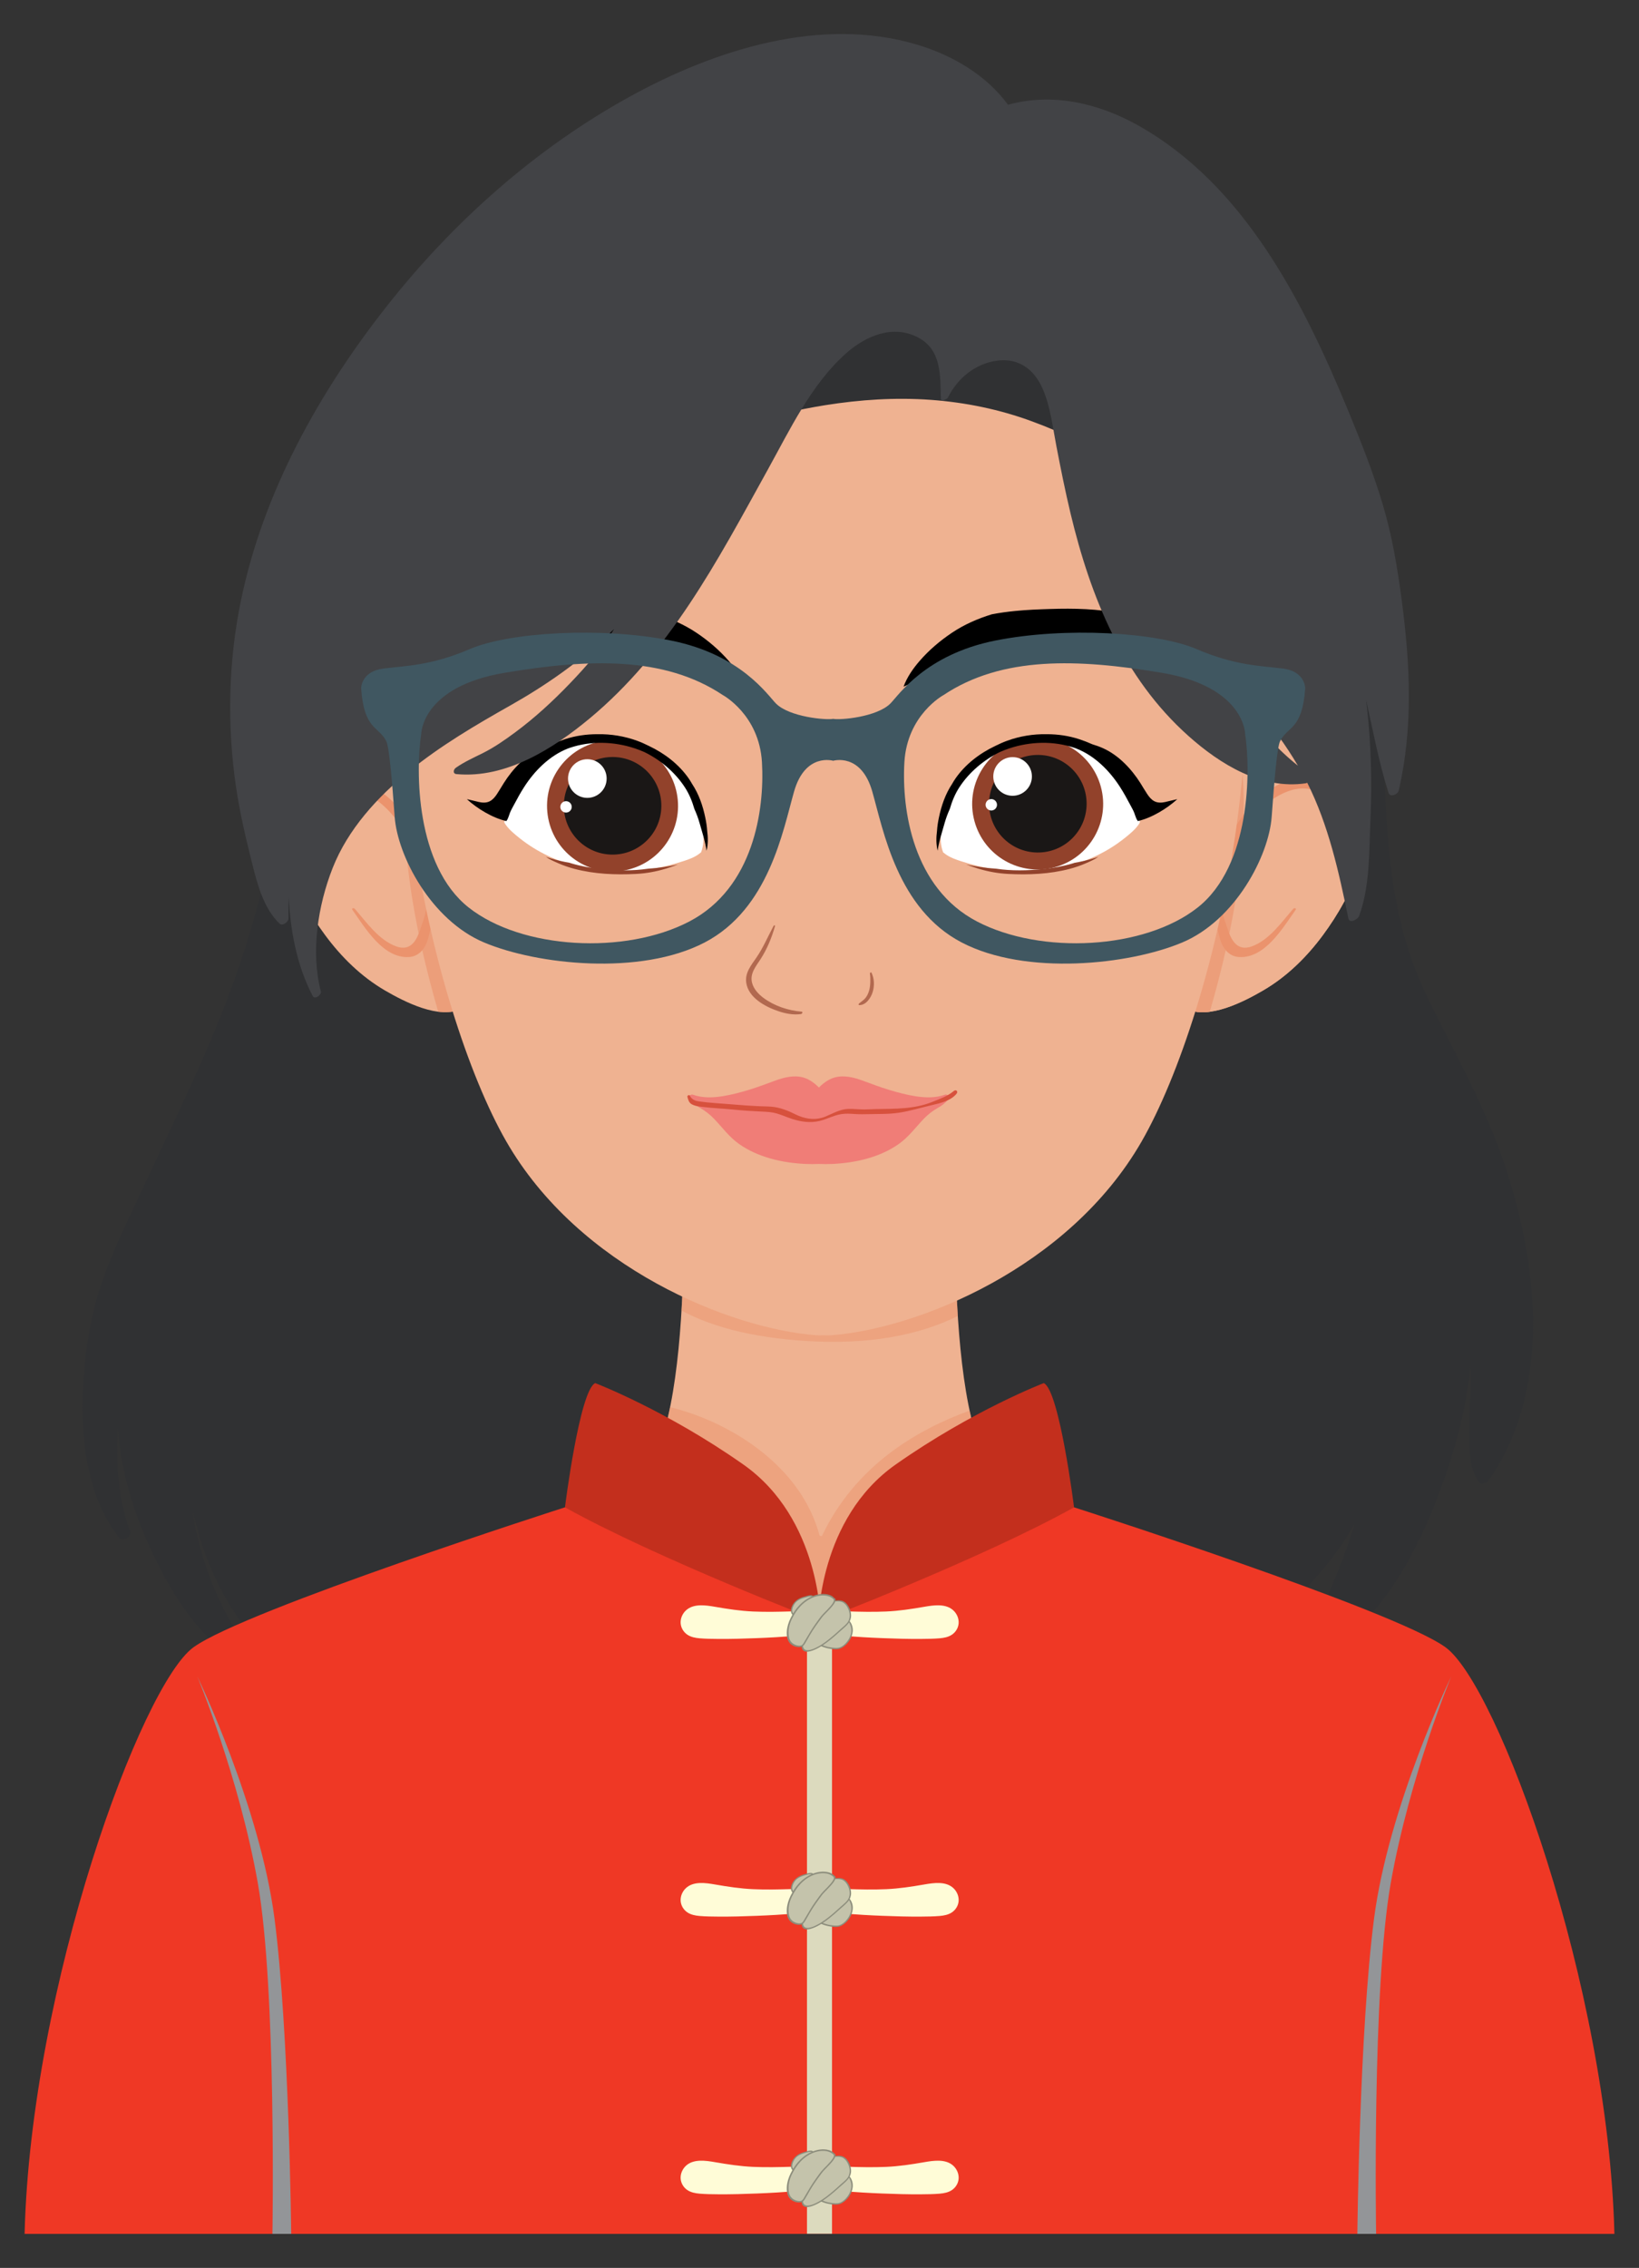 <?xml version="1.0" encoding="utf-8"?>
<!-- Generator: Adobe Illustrator 27.5.0, SVG Export Plug-In . SVG Version: 6.00 Build 0)  -->
<svg version="1.1" id="Layer_1" xmlns="http://www.w3.org/2000/svg" xmlns:xlink="http://www.w3.org/1999/xlink" x="0px" y="0px"
	 viewBox="0 0 363.795 503.037" style="enable-background:new 0 0 363.795 503.037;" xml:space="preserve">
<rect x="0" y="0" width="363.795" height="503.037" fill="#333333" stroke="none"/>
<g>
	<path style="fill:#303133;" d="M333.577,257.163c-4.454-12.864-11.216-24.459-17.074-36.677
		c-6.394-13.333-8.224-27.367-8.918-41.993c-0.379-7.983-0.816-15.946-1.544-23.906c-0.15-1.642-0.332-3.278-0.527-4.912
		c0.622-0.32,1.143-0.877,1.163-1.522c0.362-11.797-5.371-22.616-10.663-32.792c-5.344-10.275-10.191-20.634-17.238-29.908
		c-14.275-18.784-35.164-30.859-58.451-34.486c-24.51-3.818-49.015,1.745-72.003,10.15c-12.015,4.393-23.683,9.723-34.939,15.796
		C103.248,82.38,93.459,88.705,85.216,96.81c-4.667,4.589-8.869,9.791-11.852,15.64c-2.937,5.758-4.765,11.943-6.244,18.214
		c-1.652,7.009-2.875,14.083-3.342,21.277c-0.357,5.503-2.323,11.857-0.063,17.147c0.092,0.216,0.265,0.311,0.458,0.323
		c-3.049,16.15-6.573,32.334-12.107,47.826c-5.668,15.866-13.207,30.949-20.306,46.201c-3.198,6.87-6.677,13.779-9.133,20.958
		c-1.937,5.662-3.117,11.61-3.748,17.554c-1.359,12.802-0.762,28.566,7.563,39.142c0.759,0.965,2.862-0.237,2.441-1.375
		c-2.689-7.28-3.179-15.155-2.709-22.984c0.065,0.955,0.142,1.91,0.248,2.865c1.111,10.07,4.66,19.742,9.316,28.695
		c4.604,8.854,10.73,17.029,19.613,21.888c0.963,0.527,3.305-0.91,2.275-1.953c-5.655-5.725-9.417-13.37-11.954-20.924
		c-1.28-3.812-2.383-7.941-2.873-12.106c2.401,10.742,6.948,20.92,14.466,29.202c11.438,12.601,27.589,18.596,43.975,21.643
		c20.806,3.869,42.098,3.027,63.118,1.915c11.524-0.61,23.072-1.555,34.464-3.381c6.583-0.215,13.158-0.739,19.652-1.572
		c25.881-3.321,53.61-11.797,71.954-31.313c3.878-4.126,7.472-8.683,10.201-13.683c-2.866,10.081-7.723,19.822-12.152,29.301
		c-0.51,1.092,0.88,1.477,1.64,1.151c13.859-5.941,22.105-19.717,27.643-33.084c4.365-10.536,7.558-21.405,8.658-32.561
		c0.028,0.851,0.043,1.702,0.038,2.552c-0.022,4.269-0.415,8.527-0.356,12.798c0.048,3.407,0.03,7.66,2.172,10.52
		c0.622,0.831,1.847,0.143,2.292-0.502C344.72,307.657,341.276,279.401,333.577,257.163z M66.376,152.826
		c0.871-6.262,1.636-12.438,3.068-18.611c0.844-3.64,1.778-7.225,2.908-10.714c-1.136,5.871-2.275,11.74-3.255,17.645
		c-1.402,8.449-2.812,16.9-4.373,25.321C64.216,161.95,65.762,157.239,66.376,152.826z"/>
	<path style="fill:#303133;" d="M289.793,328.808c3.584-12.319,5.897-25.379,5.09-38.246c-0.022-0.345,0.507-0.491,0.661-0.179
		c2.714,5.507,4.037,11.84,3.785,18.029c2.547-10.154,4.507-20.464,5.551-30.884c2.123-21.191,0.371-43.141-9.157-62.476
		c-4.732-9.603-10.967-18.241-17.655-26.558c1.253,2.091,2.35,4.272,3.221,6.555c0.163,0.428-0.523,0.611-0.684,0.189
		c-0.991-2.6-2.296-5.063-3.785-7.411c-3.322-5.24-7.487-9.938-11.957-14.222c-4.041-3.873-8.406-7.542-13.099-10.604
		c-9.01-5.88-19.457-9.282-29.988-11.174c-21.578-3.876-44.565-2.156-65.381,4.646c-22.472,7.342-43.319,20.005-59.143,37.659
		c-15.189,16.946-26.628,37.498-33.36,59.218c-6.694,21.595-8.74,45.133-2.483,67.082c0.11,0.387-0.455,0.626-0.648,0.273
		c-4.402-8.018-6.224-17.098-7.615-26.063c-2.757,11.661-0.911,24.131,2,35.576c1.343,5.279,2.99,10.479,4.837,15.603
		c0.903,2.504,1.782,5.015,2.977,7.396c2.543,5.065,5.421,9.975,8.338,14.83c2.266,3.771,4.586,7.524,7.045,11.181
		c7.25,3.216,15.045,5.355,22.896,6.815c20.806,3.869,42.098,3.027,63.118,1.915c11.524-0.61,23.072-1.555,34.464-3.381
		c6.583-0.215,13.158-0.739,19.652-1.572c18.594-2.386,38.142-7.433,54.478-17.323C280.573,354.483,286.019,341.779,289.793,328.808
		z"/>
	<g>
		<path style="fill:#EFB291;" d="M271.007,357.7c0,0-35.644-17.556-48.944-29.26c-13.3-11.704-9.576-76.076-9.576-76.076h-26.068
			h-9.044h-26.068c0,0,3.724,64.372-9.576,76.076c-13.3,11.704-48.944,29.26-48.944,29.26s29.067,48.15,56.446,73.565
			c0,0,7.091,10.993,32.663,10.491c25.573,0.502,32.663-10.491,32.663-10.491C241.94,405.85,271.007,357.7,271.007,357.7z"/>
		<path style="opacity:0.49;fill:#EB936D;" d="M151.271,290.687c1.815,0.977,3.704,1.821,5.631,2.536
			c4.987,1.852,10.24,2.951,15.511,3.605c5.454,0.676,10.986,0.959,16.478,0.708c5.756-0.262,11.501-1.148,16.993-2.918
			c2.302-0.742,4.546-1.653,6.715-2.714c-1.26-19.669-0.112-39.541-0.112-39.541h-61.18
			C151.308,252.364,152.409,271.424,151.271,290.687z"/>
		<path style="opacity:0.49;fill:#EB936D;" d="M222.063,328.44c-3.14-2.763-5.33-8.462-6.846-15.556
			c-6.236,2.26-12.208,5.288-17.519,9.274c-6.444,4.837-11.72,11.098-15.184,18.386c-0.135,0.283-0.574,0.192-0.648-0.085
			c-0.939-3.503-2.516-6.796-4.571-9.781c-3.728-5.415-8.921-9.737-14.604-12.979c-4.36-2.486-9.075-4.38-13.954-5.583
			c-1.52,7.449-3.753,13.462-7.006,16.324c-13.3,11.704-48.944,29.26-48.944,29.26s29.067,48.15,56.446,73.565
			c0,0,7.091,10.993,32.664,10.491c25.573,0.502,32.663-10.491,32.663-10.491c27.379-25.414,56.446-73.565,56.446-73.565
			S235.363,340.144,222.063,328.44z"/>
		<g>
			<path style="fill:#EF3825;" d="M320.827,365.361c-11.578-8.336-82.432-31.028-82.432-31.028l-6.02-2.779l-50.478,27.786
				l-50.478-27.786l-6.02,2.779c0,0-70.854,22.692-82.432,31.028C31.39,373.696,6.846,440.383,5.457,495.491h80.116h192.649h80.116
				C356.949,440.383,332.405,373.696,320.827,365.361z"/>
			<rect x="179.119" y="359.34" style="fill:#DCDABE;" width="5.557" height="136.114"/>
			<path style="fill:#C32F1D;" d="M132.114,306.779c0,0,15.745,6.02,32.88,18.061c17.135,12.041,17.135,34.732,17.135,34.732
				c0.231,0.232-36.816-14.125-56.73-25.239C125.399,334.333,128.641,308.399,132.114,306.779z"/>
			<path style="fill:#C32F1D;" d="M231.681,306.779c0,0-15.745,6.02-32.88,18.061c-17.135,12.041-17.135,34.732-17.135,34.732
				c-0.232,0.232,36.816-14.125,56.73-25.239C238.396,334.333,235.154,308.399,231.681,306.779z"/>
		</g>
		<path style="fill:#939598;" d="M43.797,371.844c0,0,13.893,28.712,17.135,53.719c3.242,25.007,3.705,69.928,3.705,69.928h-4.168
			c0,0,0.926-54.183-3.242-77.801C53.058,394.073,43.797,371.844,43.797,371.844z"/>
		<path style="fill:#939598;" d="M322.119,371.844c0,0-13.893,28.712-17.135,53.719c-3.242,25.007-3.705,69.928-3.705,69.928h4.168
			c0,0-0.926-54.183,3.242-77.801C312.857,394.073,322.119,371.844,322.119,371.844z"/>
		<g>
			<g>
				<path style="fill:#FFFCD7;" d="M184.243,357.199c-0.008-0.006-0.017-0.008-0.025-0.014c0.042-0.008,0.08-0.077,0.022-0.078
					c-0.056-0.001-0.113,0-0.169-0.002c-0.236-0.104-0.516-0.123-0.765-0.124c-0.366-0.001-0.729,0.064-1.094,0.068
					c-0.042,0-0.078,0.031-0.104,0.066c-2.115,0.057-4.228,0.236-6.343,0.3c-2.859,0.087-5.738,0.152-8.596,0.026
					c-2.841-0.125-5.634-0.553-8.432-1.038c-2.077-0.36-4.818-0.788-6.512,0.819c-0.758,0.718-1.213,1.763-1.148,2.813
					c0.064,1.02,0.627,1.956,1.466,2.533c0.808,0.556,1.802,0.736,2.761,0.818c1.361,0.116,2.737,0.125,4.102,0.138
					c2.875,0.027,5.75-0.065,8.623-0.176c2.868-0.11,5.726-0.276,8.585-0.531c1.168-0.104,2.363-0.155,3.516-0.377
					c1.074-0.207,1.974-0.643,2.755-1.413c0.765-0.755,1.491-1.743,1.633-2.838C184.563,357.834,184.557,357.431,184.243,357.199z"
					/>
				<path style="fill:#FFFCD7;" d="M179.34,358.188c0.142,1.095,0.868,2.083,1.633,2.838c0.78,0.77,1.681,1.206,2.755,1.413
					c1.153,0.222,2.348,0.273,3.516,0.377c2.859,0.255,5.717,0.421,8.585,0.531c2.873,0.11,5.748,0.203,8.623,0.176
					c1.365-0.013,2.741-0.022,4.102-0.138c0.959-0.082,1.953-0.262,2.761-0.818c0.839-0.577,1.402-1.513,1.466-2.533
					c0.065-1.049-0.39-2.094-1.148-2.813c-1.694-1.606-4.435-1.179-6.512-0.819c-2.798,0.485-5.591,0.914-8.432,1.038
					c-2.859,0.126-5.738,0.06-8.596-0.026c-2.115-0.064-4.228-0.243-6.343-0.3c-0.027-0.035-0.063-0.065-0.105-0.066
					c-0.366-0.003-0.728-0.069-1.094-0.068c-0.249,0.001-0.529,0.02-0.765,0.124c-0.056,0.001-0.113,0-0.169,0.002
					c-0.059,0.001-0.02,0.07,0.022,0.078c-0.008,0.005-0.017,0.008-0.025,0.014C179.299,357.431,179.294,357.834,179.34,358.188z"/>
				<g>
					<path style="fill:#8C8D7C;" d="M188.605,359.594c0.128-0.248,0.223-0.512,0.269-0.8c0.107-0.67-0.027-1.373-0.291-1.991
						c-0.276-0.644-0.707-1.3-1.354-1.615c-0.56-0.273-1.184-0.255-1.786-0.169c0.029-0.158,0.018-0.317-0.077-0.462
						c-0.036-0.054-0.097-0.061-0.158-0.043c-0.587-0.818-1.84-0.999-2.775-0.956c-0.682,0.032-1.347,0.192-1.98,0.439
						c-0.31-0.289-0.894-0.134-1.254-0.042c-0.57,0.147-1.142,0.302-1.676,0.555c-0.963,0.457-1.728,1.318-1.934,2.384
						c-0.051,0.264-0.059,0.546,0.023,0.805c0.049,0.155,0.142,0.336,0.271,0.459c-0.53,0.909-0.955,1.885-1.145,2.92
						c-0.209,1.145-0.19,2.676,0.715,3.532c0.385,0.364,0.889,0.602,1.41,0.689c0.343,0.057,0.741,0.07,1.079-0.054
						c-0.023,0.382,0.172,0.774,0.527,0.959c0.567,0.294,1.265,0.114,1.831-0.085c0.698-0.246,1.357-0.583,1.986-0.972
						c0.755,0.324,1.524,0.521,2.339,0.615c0.777,0.09,1.517,0.123,2.224-0.265c1.269-0.697,2.262-2.133,2.421-3.576
						C189.361,361.097,189.132,360.239,188.605,359.594z"/>
					<g>
						<path style="fill:#C4C3AB;" d="M175.978,357.78c-0.062-0.108-0.101-0.228-0.122-0.351c-0.047-0.278,0.005-0.567,0.092-0.832
							c0.176-0.533,0.504-1.062,0.943-1.417c0.529-0.428,1.202-0.657,1.849-0.841c0.443-0.126,0.961-0.314,1.43-0.228
							c-0.411,0.181-0.807,0.399-1.181,0.646c-1.035,0.682-1.924,1.585-2.614,2.613c-0.111,0.165-0.218,0.334-0.323,0.504
							C176.026,357.844,175.998,357.815,175.978,357.78z"/>
						<path style="fill:#C4C3AB;" d="M178.185,364.729c-0.04,0.01-0.08,0.032-0.104,0.07c-0.012,0.02-0.019,0.041-0.03,0.061
							c-0.038,0.028-0.079,0.053-0.125,0.073c-0.456,0.188-1.08,0.045-1.51-0.15c-0.457-0.207-0.865-0.561-1.085-1.017
							c-0.266-0.551-0.322-1.249-0.306-1.852c0.035-1.273,0.515-2.487,1.142-3.579c0.585-1.018,1.293-1.952,2.192-2.714
							c0.99-0.839,2.179-1.47,3.471-1.667c0.609-0.093,1.249-0.098,1.85,0.049c0.52,0.127,0.952,0.382,1.347,0.722
							c0.002,0.019,0.007,0.038,0.019,0.056c0.118,0.179-0.006,0.444-0.092,0.609c-0.164,0.317-0.39,0.602-0.619,0.874
							c-0.48,0.569-1.012,1.089-1.534,1.619c-0.67,0.68-1.209,1.497-1.764,2.27c-0.813,1.133-1.519,2.32-2.214,3.528
							c-0.159,0.276-0.316,0.553-0.484,0.823C178.293,364.582,178.243,364.659,178.185,364.729z"/>
						<path style="fill:#C4C3AB;" d="M181.513,365.27c-0.615,0.326-1.295,0.655-1.992,0.747c-0.333,0.044-0.72,0.017-0.984-0.215
							c-0.186-0.163-0.319-0.454-0.298-0.716c0.002-0.001,0.004-0.002,0.005-0.004c0.171-0.131,0.294-0.309,0.406-0.49
							c0.201-0.324,0.389-0.656,0.578-0.987c0.377-0.658,0.75-1.318,1.16-1.956c0.426-0.664,0.883-1.308,1.351-1.943
							c0.341-0.462,0.694-0.99,1.055-1.386c0.585-0.642,1.232-1.222,1.793-1.888c0.271-0.322,0.541-0.661,0.725-1.042
							c0.029-0.059,0.056-0.121,0.079-0.185c0.496-0.026,1.013-0.046,1.483,0.13c0.552,0.206,0.939,0.677,1.221,1.176
							c0.624,1.105,0.758,2.511-0.104,3.525c-0.427,0.503-0.964,0.912-1.453,1.352c-0.553,0.498-1.096,1.007-1.667,1.486
							C183.82,363.758,182.73,364.626,181.513,365.27z"/>
						<path style="fill:#C4C3AB;" d="M188.898,362.311c-0.187,0.862-0.673,1.662-1.294,2.28c-0.319,0.317-0.689,0.6-1.105,0.776
							c-0.415,0.175-0.866,0.171-1.307,0.134c-0.471-0.04-0.95-0.089-1.411-0.196c-0.399-0.093-0.781-0.231-1.166-0.366
							c0.579-0.38,1.135-0.797,1.671-1.228c0.647-0.519,1.272-1.061,1.886-1.619c0.59-0.537,1.223-1.043,1.78-1.615
							c0.196-0.201,0.37-0.416,0.517-0.646C188.868,360.614,189.092,361.419,188.898,362.311z"/>
					</g>
				</g>
			</g>
			<g>
				<path style="fill:#FFFCD7;" d="M184.243,418.791c-0.008-0.006-0.017-0.008-0.025-0.014c0.042-0.008,0.08-0.077,0.022-0.078
					c-0.056-0.001-0.113-0.001-0.169-0.002c-0.236-0.104-0.516-0.123-0.765-0.124c-0.366-0.001-0.729,0.064-1.094,0.068
					c-0.042,0-0.078,0.031-0.104,0.065c-2.115,0.057-4.228,0.236-6.343,0.3c-2.859,0.087-5.738,0.152-8.596,0.026
					c-2.841-0.125-5.634-0.553-8.432-1.038c-2.077-0.36-4.818-0.787-6.512,0.819c-0.758,0.719-1.213,1.764-1.148,2.813
					c0.064,1.02,0.627,1.956,1.466,2.533c0.808,0.556,1.802,0.736,2.761,0.818c1.361,0.116,2.737,0.125,4.102,0.138
					c2.875,0.027,5.75-0.065,8.623-0.175c2.868-0.11,5.726-0.276,8.585-0.531c1.168-0.104,2.363-0.155,3.516-0.377
					c1.074-0.207,1.974-0.643,2.755-1.413c0.765-0.755,1.491-1.743,1.633-2.838C184.563,419.426,184.557,419.023,184.243,418.791z"
					/>
				<path style="fill:#FFFCD7;" d="M179.34,419.78c0.142,1.095,0.868,2.083,1.633,2.838c0.78,0.77,1.681,1.206,2.755,1.413
					c1.153,0.222,2.348,0.273,3.516,0.377c2.859,0.255,5.717,0.421,8.585,0.531c2.873,0.11,5.748,0.202,8.623,0.175
					c1.365-0.013,2.741-0.022,4.102-0.138c0.959-0.082,1.953-0.262,2.761-0.818c0.839-0.577,1.402-1.513,1.466-2.533
					c0.065-1.049-0.39-2.094-1.148-2.813c-1.694-1.606-4.435-1.179-6.512-0.819c-2.798,0.485-5.591,0.914-8.432,1.038
					c-2.859,0.126-5.738,0.06-8.596-0.026c-2.115-0.064-4.228-0.243-6.343-0.3c-0.027-0.035-0.063-0.065-0.105-0.065
					c-0.366-0.003-0.728-0.069-1.094-0.068c-0.249,0.001-0.529,0.02-0.765,0.124c-0.056,0.001-0.113,0-0.169,0.002
					c-0.059,0.001-0.02,0.07,0.022,0.078c-0.008,0.005-0.017,0.008-0.025,0.014C179.299,419.023,179.294,419.426,179.34,419.78z"/>
				<g>
					<path style="fill:#8C8D7C;" d="M188.605,421.186c0.128-0.248,0.223-0.512,0.269-0.8c0.107-0.669-0.027-1.373-0.291-1.991
						c-0.276-0.644-0.707-1.3-1.354-1.615c-0.56-0.273-1.184-0.255-1.786-0.169c0.029-0.158,0.018-0.317-0.077-0.462
						c-0.036-0.054-0.097-0.061-0.158-0.044c-0.587-0.818-1.84-0.999-2.775-0.956c-0.682,0.031-1.347,0.192-1.98,0.439
						c-0.31-0.289-0.894-0.134-1.254-0.042c-0.57,0.147-1.142,0.302-1.676,0.555c-0.963,0.457-1.728,1.318-1.934,2.384
						c-0.051,0.264-0.059,0.546,0.023,0.805c0.049,0.155,0.142,0.336,0.271,0.459c-0.53,0.909-0.955,1.885-1.145,2.921
						c-0.209,1.145-0.19,2.676,0.715,3.532c0.385,0.364,0.889,0.602,1.41,0.689c0.343,0.057,0.741,0.07,1.079-0.054
						c-0.023,0.382,0.172,0.774,0.527,0.959c0.567,0.294,1.265,0.115,1.831-0.085c0.698-0.246,1.357-0.583,1.986-0.972
						c0.755,0.324,1.524,0.521,2.339,0.615c0.777,0.09,1.517,0.123,2.224-0.265c1.269-0.697,2.262-2.133,2.421-3.576
						C189.361,422.689,189.132,421.831,188.605,421.186z"/>
					<g>
						<path style="fill:#C4C3AB;" d="M175.978,419.372c-0.062-0.108-0.101-0.228-0.122-0.351c-0.047-0.278,0.005-0.567,0.092-0.832
							c0.176-0.533,0.504-1.062,0.943-1.417c0.529-0.428,1.202-0.657,1.849-0.841c0.443-0.126,0.961-0.314,1.43-0.228
							c-0.411,0.181-0.807,0.399-1.181,0.646c-1.035,0.682-1.924,1.585-2.614,2.613c-0.111,0.165-0.218,0.334-0.323,0.504
							C176.026,419.436,175.998,419.407,175.978,419.372z"/>
						<path style="fill:#C4C3AB;" d="M178.185,426.321c-0.04,0.01-0.08,0.032-0.104,0.07c-0.012,0.02-0.019,0.041-0.03,0.061
							c-0.038,0.028-0.079,0.053-0.125,0.073c-0.456,0.188-1.08,0.045-1.51-0.15c-0.457-0.207-0.865-0.561-1.085-1.017
							c-0.266-0.551-0.322-1.249-0.306-1.852c0.035-1.273,0.515-2.487,1.142-3.579c0.585-1.018,1.293-1.952,2.192-2.714
							c0.99-0.839,2.179-1.47,3.471-1.667c0.609-0.093,1.249-0.098,1.85,0.049c0.52,0.127,0.952,0.383,1.347,0.722
							c0.002,0.019,0.007,0.038,0.019,0.056c0.118,0.179-0.006,0.444-0.092,0.609c-0.164,0.317-0.39,0.603-0.619,0.874
							c-0.48,0.569-1.012,1.089-1.534,1.619c-0.67,0.68-1.209,1.496-1.764,2.27c-0.813,1.133-1.519,2.32-2.214,3.528
							c-0.159,0.276-0.316,0.553-0.484,0.823C178.293,426.174,178.243,426.251,178.185,426.321z"/>
						<path style="fill:#C4C3AB;" d="M181.513,426.862c-0.615,0.326-1.295,0.655-1.992,0.747c-0.333,0.044-0.72,0.017-0.984-0.215
							c-0.186-0.163-0.319-0.454-0.298-0.716c0.002-0.001,0.004-0.002,0.005-0.004c0.171-0.131,0.294-0.309,0.406-0.49
							c0.201-0.324,0.389-0.656,0.578-0.987c0.377-0.658,0.75-1.318,1.16-1.956c0.426-0.664,0.883-1.308,1.351-1.943
							c0.341-0.462,0.694-0.99,1.055-1.386c0.585-0.642,1.232-1.222,1.793-1.888c0.271-0.322,0.541-0.661,0.725-1.042
							c0.029-0.059,0.056-0.121,0.079-0.185c0.496-0.026,1.013-0.046,1.483,0.13c0.552,0.206,0.939,0.677,1.221,1.176
							c0.624,1.105,0.758,2.511-0.104,3.525c-0.427,0.503-0.964,0.912-1.453,1.352c-0.553,0.498-1.096,1.007-1.667,1.485
							C183.82,425.35,182.73,426.219,181.513,426.862z"/>
						<path style="fill:#C4C3AB;" d="M188.898,423.903c-0.187,0.862-0.673,1.662-1.294,2.28c-0.319,0.317-0.689,0.6-1.105,0.776
							c-0.415,0.175-0.866,0.171-1.307,0.134c-0.471-0.04-0.95-0.089-1.411-0.196c-0.399-0.093-0.781-0.231-1.166-0.366
							c0.579-0.38,1.135-0.797,1.671-1.228c0.647-0.519,1.272-1.061,1.886-1.619c0.59-0.537,1.223-1.043,1.78-1.615
							c0.196-0.201,0.37-0.416,0.517-0.646C188.868,422.206,189.092,423.011,188.898,423.903z"/>
					</g>
				</g>
			</g>
			<g>
				<path style="fill:#FFFCD7;" d="M184.243,480.383c-0.008-0.006-0.017-0.008-0.025-0.014c0.042-0.008,0.08-0.077,0.022-0.078
					c-0.056-0.001-0.113-0.001-0.169-0.002c-0.236-0.104-0.516-0.123-0.765-0.124c-0.366-0.001-0.729,0.064-1.094,0.068
					c-0.042,0-0.078,0.031-0.104,0.066c-2.115,0.057-4.228,0.236-6.343,0.3c-2.859,0.087-5.738,0.152-8.596,0.026
					c-2.841-0.125-5.634-0.553-8.432-1.038c-2.077-0.36-4.818-0.788-6.512,0.818c-0.758,0.719-1.213,1.764-1.148,2.813
					c0.064,1.02,0.627,1.956,1.466,2.533c0.808,0.556,1.802,0.736,2.761,0.817c1.361,0.116,2.737,0.126,4.102,0.138
					c2.875,0.027,5.75-0.065,8.623-0.176c2.868-0.11,5.726-0.276,8.585-0.531c1.168-0.104,2.363-0.155,3.516-0.377
					c1.074-0.207,1.974-0.643,2.755-1.413c0.765-0.755,1.491-1.743,1.633-2.838C184.563,481.019,184.557,480.616,184.243,480.383z"
					/>
				<path style="fill:#FFFCD7;" d="M179.34,481.373c0.142,1.095,0.868,2.083,1.633,2.838c0.78,0.77,1.681,1.206,2.755,1.413
					c1.153,0.222,2.348,0.273,3.516,0.377c2.859,0.255,5.717,0.421,8.585,0.531c2.873,0.11,5.748,0.203,8.623,0.176
					c1.365-0.013,2.741-0.022,4.102-0.138c0.959-0.082,1.953-0.261,2.761-0.817c0.839-0.577,1.402-1.513,1.466-2.533
					c0.065-1.049-0.39-2.094-1.148-2.813c-1.694-1.606-4.435-1.179-6.512-0.818c-2.798,0.485-5.591,0.914-8.432,1.038
					c-2.859,0.125-5.738,0.06-8.596-0.026c-2.115-0.064-4.228-0.243-6.343-0.3c-0.027-0.035-0.063-0.065-0.105-0.066
					c-0.366-0.003-0.728-0.069-1.094-0.068c-0.249,0.001-0.529,0.02-0.765,0.124c-0.056,0.001-0.113,0-0.169,0.002
					c-0.059,0.001-0.02,0.07,0.022,0.078c-0.008,0.005-0.017,0.008-0.025,0.014C179.299,480.616,179.294,481.019,179.34,481.373z"/>
				<g>
					<path style="fill:#8C8D7C;" d="M188.605,482.778c0.128-0.248,0.223-0.512,0.269-0.8c0.107-0.669-0.027-1.373-0.291-1.991
						c-0.276-0.644-0.707-1.3-1.354-1.615c-0.56-0.273-1.184-0.255-1.786-0.169c0.029-0.158,0.018-0.317-0.077-0.462
						c-0.036-0.054-0.097-0.061-0.158-0.044c-0.587-0.818-1.84-0.999-2.775-0.956c-0.682,0.032-1.347,0.192-1.98,0.44
						c-0.31-0.29-0.894-0.134-1.254-0.042c-0.57,0.147-1.142,0.302-1.676,0.555c-0.963,0.457-1.728,1.318-1.934,2.384
						c-0.051,0.264-0.059,0.546,0.023,0.805c0.049,0.155,0.142,0.336,0.271,0.459c-0.53,0.909-0.955,1.885-1.145,2.92
						c-0.209,1.145-0.19,2.676,0.715,3.532c0.385,0.364,0.889,0.602,1.41,0.689c0.343,0.057,0.741,0.07,1.079-0.054
						c-0.023,0.382,0.172,0.774,0.527,0.959c0.567,0.294,1.265,0.115,1.831-0.085c0.698-0.246,1.357-0.583,1.986-0.972
						c0.755,0.324,1.524,0.521,2.339,0.615c0.777,0.09,1.517,0.123,2.224-0.265c1.269-0.697,2.262-2.133,2.421-3.576
						C189.361,484.281,189.132,483.423,188.605,482.778z"/>
					<g>
						<path style="fill:#C4C3AB;" d="M175.978,480.964c-0.062-0.108-0.101-0.228-0.122-0.351c-0.047-0.278,0.005-0.567,0.092-0.832
							c0.176-0.533,0.504-1.062,0.943-1.417c0.529-0.428,1.202-0.657,1.849-0.841c0.443-0.126,0.961-0.314,1.43-0.228
							c-0.411,0.181-0.807,0.399-1.181,0.646c-1.035,0.682-1.924,1.585-2.614,2.613c-0.111,0.165-0.218,0.334-0.323,0.504
							C176.026,481.028,175.998,480.999,175.978,480.964z"/>
						<path style="fill:#C4C3AB;" d="M178.185,487.913c-0.04,0.01-0.08,0.032-0.104,0.07c-0.012,0.02-0.019,0.041-0.03,0.061
							c-0.038,0.028-0.079,0.053-0.125,0.073c-0.456,0.188-1.08,0.045-1.51-0.15c-0.457-0.207-0.865-0.561-1.085-1.017
							c-0.266-0.551-0.322-1.249-0.306-1.852c0.035-1.273,0.515-2.487,1.142-3.579c0.585-1.018,1.293-1.952,2.192-2.714
							c0.99-0.839,2.179-1.47,3.471-1.667c0.609-0.093,1.249-0.098,1.85,0.049c0.52,0.127,0.952,0.382,1.347,0.722
							c0.002,0.019,0.007,0.038,0.019,0.056c0.118,0.179-0.006,0.444-0.092,0.609c-0.164,0.316-0.39,0.602-0.619,0.874
							c-0.48,0.569-1.012,1.089-1.534,1.619c-0.67,0.68-1.209,1.496-1.764,2.27c-0.813,1.133-1.519,2.32-2.214,3.528
							c-0.159,0.276-0.316,0.553-0.484,0.823C178.293,487.766,178.243,487.843,178.185,487.913z"/>
						<path style="fill:#C4C3AB;" d="M181.513,488.455c-0.615,0.326-1.295,0.655-1.992,0.747c-0.333,0.044-0.72,0.017-0.984-0.215
							c-0.186-0.163-0.319-0.454-0.298-0.716c0.002-0.001,0.004-0.002,0.005-0.004c0.171-0.131,0.294-0.309,0.406-0.49
							c0.201-0.324,0.389-0.656,0.578-0.987c0.377-0.658,0.75-1.318,1.16-1.956c0.426-0.664,0.883-1.308,1.351-1.943
							c0.341-0.462,0.694-0.99,1.055-1.386c0.585-0.642,1.232-1.222,1.793-1.888c0.271-0.322,0.541-0.661,0.725-1.042
							c0.029-0.059,0.056-0.121,0.079-0.185c0.496-0.026,1.013-0.046,1.483,0.13c0.552,0.206,0.939,0.677,1.221,1.176
							c0.624,1.105,0.758,2.511-0.104,3.525c-0.427,0.503-0.964,0.912-1.453,1.352c-0.553,0.498-1.096,1.007-1.667,1.486
							C183.82,486.942,182.73,487.811,181.513,488.455z"/>
						<path style="fill:#C4C3AB;" d="M188.898,485.495c-0.187,0.862-0.673,1.662-1.294,2.28c-0.319,0.317-0.689,0.6-1.105,0.776
							c-0.415,0.175-0.866,0.171-1.307,0.134c-0.471-0.04-0.95-0.089-1.411-0.196c-0.399-0.093-0.781-0.231-1.166-0.367
							c0.579-0.38,1.135-0.797,1.671-1.228c0.647-0.519,1.272-1.061,1.886-1.619c0.59-0.537,1.223-1.043,1.78-1.615
							c0.196-0.201,0.37-0.416,0.517-0.646C188.868,483.799,189.092,484.603,188.898,485.495z"/>
					</g>
				</g>
			</g>
		</g>
	</g>
	<g>
		<path style="fill:#EFB291;" d="M302.025,175.594c-3.195-10.595-14.762-15.928-25.644-11.945
			c-6.224,2.278-10.773,8.022-13.342,13.676c-1.497,3.296-2.359,6.878-2.818,10.439c-2.279,6.38-3.357,13.382-2.941,20.046
			c0.295,4.719,0.918,13.362,6.006,15.928c4.961,2.502,12.821-1.581,17.028-4.024c5.341-3.102,9.746-7.463,13.327-12.311
			C300.383,198.276,305.402,186.795,302.025,175.594z"/>
		<path style="opacity:0.64;fill:#EB936D;" d="M268.528,224.411c0.691-2.376,1.35-4.761,1.968-7.157
			c2.466-9.555,4.372-19.299,5.171-29.144c0.642-7.918,0.591-15.98-0.783-23.822c-5.458,2.592-9.487,7.849-11.845,13.038
			c-1.497,3.296-2.359,6.878-2.818,10.439c-2.279,6.38-3.357,13.382-2.941,20.046c0.295,4.719,0.918,13.362,6.006,15.928
			C264.821,224.512,266.633,224.654,268.528,224.411z"/>
		<path style="fill:#EB936D;" d="M296.85,175.923c-1.193-2.007-3.372-3.191-5.639-3.485c-5.218-0.677-10.584,2.995-13.888,6.702
			c-7.356,8.254-8.73,20.211-9.158,30.798c-0.025,0.62,0.883,0.19,0.949-0.242c0.262-1.707,0.526-3.441,0.816-5.183
			c0.205,1.247,0.508,2.472,0.809,3.57c0.591,2.155,1.93,4.069,4.313,4.198c5.754,0.311,9.744-6.549,12.529-10.474
			c0.262-0.369-0.32-0.475-0.539-0.224c-2.598,2.983-5.287,6.895-9.155,8.321c-3.113,1.148-4.492-1.108-5.336-3.675
			c-0.695-2.116-1.798-4.567-1.324-6.815c0.066-0.312-0.056-0.473-0.242-0.53c1.105-5.163,2.661-10.23,5.297-14.72
			c2.29-3.9,5.76-7.453,10.179-8.844c3.009-0.947,6.289-0.441,8.141,2.32c1.729,2.578,1.193,5.977,1.609,8.925
			c0.049,0.35,0.611,0.014,0.624-0.231C297.021,182.869,298.802,179.206,296.85,175.923z"/>
	</g>
	<g>
		<path style="fill:#EFB291;" d="M302.025,175.594c-3.195-10.595-14.762-15.928-25.644-11.945
			c-6.224,2.278-10.773,8.022-13.342,13.676c-1.497,3.296-2.359,6.878-2.818,10.439c-2.279,6.38-3.357,13.382-2.941,20.046
			c0.295,4.719,0.918,13.362,6.006,15.928c4.961,2.502,12.821-1.581,17.028-4.024c5.341-3.102,9.746-7.463,13.327-12.311
			C300.383,198.276,305.402,186.795,302.025,175.594z"/>
		<path style="opacity:0.64;fill:#EB936D;" d="M268.528,224.411c0.691-2.376,1.35-4.761,1.968-7.157
			c2.466-9.555,4.372-19.299,5.171-29.144c0.642-7.918,0.591-15.98-0.783-23.822c-5.458,2.592-9.487,7.849-11.845,13.038
			c-1.497,3.296-2.359,6.878-2.818,10.439c-2.279,6.38-3.357,13.382-2.941,20.046c0.295,4.719,0.918,13.362,6.006,15.928
			C264.821,224.512,266.633,224.654,268.528,224.411z"/>
		<path style="fill:#EB936D;" d="M296.85,175.923c-1.193-2.007-3.372-3.191-5.639-3.485c-5.218-0.677-10.584,2.995-13.888,6.702
			c-7.356,8.254-8.73,20.211-9.158,30.798c-0.025,0.62,0.883,0.19,0.949-0.242c0.262-1.707,0.526-3.441,0.816-5.183
			c0.205,1.247,0.508,2.472,0.809,3.57c0.591,2.155,1.93,4.069,4.313,4.198c5.754,0.311,9.744-6.549,12.529-10.474
			c0.262-0.369-0.32-0.475-0.539-0.224c-2.598,2.983-5.287,6.895-9.155,8.321c-3.113,1.148-4.492-1.108-5.336-3.675
			c-0.695-2.116-1.798-4.567-1.324-6.815c0.066-0.312-0.056-0.473-0.242-0.53c1.105-5.163,2.661-10.23,5.297-14.72
			c2.29-3.9,5.76-7.453,10.179-8.844c3.009-0.947,6.289-0.441,8.141,2.32c1.729,2.578,1.193,5.977,1.609,8.925
			c0.049,0.35,0.611,0.014,0.624-0.231C297.021,182.869,298.802,179.206,296.85,175.923z"/>
	</g>
	<g>
		<path style="fill:#EFB291;" d="M72.156,207.403c3.581,4.848,7.986,9.208,13.327,12.311c4.207,2.444,12.067,6.526,17.028,4.024
			c5.088-2.566,5.711-11.209,6.006-15.928c0.416-6.664-0.663-13.666-2.941-20.046c-0.458-3.561-1.32-7.143-2.818-10.439
			c-2.569-5.655-7.118-11.398-13.342-13.676c-10.882-3.983-22.449,1.35-25.644,11.945C60.395,186.795,65.414,198.276,72.156,207.403
			z"/>
		<path style="opacity:0.64;fill:#EB936D;" d="M97.269,224.411c-0.691-2.376-1.35-4.761-1.968-7.157
			c-2.466-9.555-4.372-19.299-5.171-29.144c-0.642-7.918-0.591-15.98,0.783-23.822c5.458,2.592,9.487,7.849,11.845,13.038
			c1.497,3.296,2.36,6.878,2.818,10.439c2.279,6.38,3.357,13.382,2.941,20.046c-0.295,4.719-0.918,13.362-6.006,15.928
			C100.976,224.512,99.164,224.654,97.269,224.411z"/>
		<path style="fill:#EB936D;" d="M68.947,175.923c1.193-2.007,3.372-3.191,5.639-3.485c5.218-0.677,10.584,2.995,13.888,6.702
			c7.355,8.254,8.73,20.211,9.158,30.798c0.025,0.62-0.883,0.19-0.949-0.242c-0.262-1.707-0.526-3.441-0.816-5.183
			c-0.205,1.247-0.508,2.472-0.809,3.57c-0.591,2.155-1.93,4.069-4.313,4.198c-5.754,0.311-9.744-6.549-12.529-10.474
			c-0.262-0.369,0.32-0.475,0.539-0.224c2.598,2.983,5.287,6.895,9.154,8.321c3.113,1.148,4.493-1.108,5.336-3.675
			c0.695-2.116,1.798-4.567,1.324-6.815c-0.066-0.312,0.056-0.473,0.242-0.53c-1.105-5.163-2.661-10.23-5.297-14.72
			c-2.29-3.9-5.76-7.453-10.179-8.844c-3.009-0.947-6.288-0.441-8.141,2.32c-1.729,2.578-1.193,5.977-1.609,8.925
			c-0.049,0.35-0.611,0.014-0.624-0.231C68.776,182.869,66.996,179.206,68.947,175.923z"/>
	</g>
	<path style="fill:#EFB291;" d="M266.508,92.02c-19.901-48.446-71.311-45.061-83.482-43.529
		c-12.169-1.553-63.573-5.025-83.556,43.388c-22.738,55.09-3.354,132.907,12.831,161.169c16.185,28.263,49.98,41.721,68.965,43.126
		c0,0,0.576,0.026,1.551,0.005c0.975,0.023,1.55-0.002,1.55-0.002c18.988-1.373,52.806-14.775,69.038-43.01
		C269.638,224.932,289.154,147.148,266.508,92.02z"/>
	<g>
		<path style="fill:#F07D77;" d="M209.77,242.804c-2.106,0.764-4.397,0.69-6.583,0.348c-1.997-0.313-3.954-0.842-5.886-1.424
			c-1.992-0.6-3.907-1.342-5.859-2.053c-1.982-0.721-4.186-1.273-6.276-0.657c-1.267,0.373-2.449,1.238-3.395,2.209
			c-0.946-0.971-2.127-1.836-3.395-2.209c-2.09-0.616-4.294-0.064-6.276,0.657c-1.952,0.711-3.867,1.453-5.859,2.053
			c-1.932,0.582-3.889,1.111-5.886,1.424c-2.186,0.342-4.476,0.415-6.583-0.348c-0.444-0.161-1.098,0.419-0.836,0.861
			c0.263,0.443,0.747,0.855,1.138,1.196c0.413,0.359,0.891,0.633,1.363,0.907c1.143,0.662,2.153,1.444,3.065,2.396
			c1.817,1.897,3.331,4.01,5.503,5.55c4.225,2.996,9.623,4.209,14.746,4.456c1.007,0.048,2.015,0.052,3.018,0
			c1.003,0.052,2.011,0.048,3.018,0c5.123-0.246,10.521-1.459,14.746-4.456c2.173-1.541,3.687-3.653,5.503-5.55
			c0.912-0.952,1.922-1.734,3.065-2.396c0.473-0.274,0.951-0.547,1.363-0.907c0.391-0.341,0.875-0.753,1.138-1.196
			C210.867,243.223,210.214,242.643,209.77,242.804z"/>
		<path style="fill:#D7513D;" d="M211.714,241.985c-1.42,1.186-3.088,1.74-4.781,2.427c-2.003,0.813-4.057,1.187-6.206,1.374
			c-2.103,0.184-4.223,0.173-6.332,0.213c-1.043,0.02-2.091,0.104-3.134,0.075c-0.958-0.026-1.914-0.132-2.873-0.115
			c-1.915,0.035-3.51,1.024-5.235,1.726c-1.936,0.787-3.961,0.592-5.862-0.183c-0.908-0.37-1.761-0.863-2.68-1.206
			c-0.866-0.324-1.749-0.596-2.665-0.74c-1.012-0.158-2.04-0.136-3.061-0.178c-1.068-0.044-2.136-0.1-3.202-0.173
			c-2.357-0.162-4.709-0.382-7.067-0.544c-1.173-0.081-2.337-0.208-3.502-0.37c-0.838-0.117-1.621-0.45-1.983-1.258
			c-0.132-0.294-0.625-0.037-0.554,0.243c0.159,0.628,0.321,1.269,0.907,1.621c0.729,0.438,1.634,0.52,2.459,0.625
			c2.223,0.284,4.47,0.345,6.699,0.576c2.203,0.229,4.413,0.364,6.625,0.465c1.067,0.049,2.087,0.108,3.119,0.406
			c0.954,0.276,1.871,0.669,2.805,1.004c1.942,0.696,3.829,1.086,5.899,0.816c1.963-0.256,3.684-1.355,5.63-1.67
			c1.003-0.162,2.037-0.087,3.045-0.021c1.05,0.068,2.081,0.051,3.132,0.026c2.218-0.052,4.452,0.019,6.652-0.319
			c2.445-0.375,4.833-1.104,7.238-1.666c1.891-0.441,4.259-0.971,5.538-2.555C212.717,242.098,212.21,241.571,211.714,241.985z"/>
	</g>
	<g>
		<g>
			<path style="opacity:0.65;fill:#92422B;" d="M177.897,224.385c-2.939-0.23-6.048-1.27-8.42-3.035
				c-1.14-0.848-2.201-1.972-2.557-3.386c-0.515-2.045,0.884-3.647,1.918-5.252c1.434-2.226,2.475-4.764,3.189-7.308
				c0.059-0.211-0.239-0.183-0.313-0.046c-1.261,2.336-2.277,4.78-3.78,6.983c-1.19,1.744-2.634,3.413-2.288,5.678
				c0.501,3.285,4.169,5.251,6.991,6.225c1.632,0.563,3.423,0.928,5.148,0.68C178.053,224.887,178.28,224.415,177.897,224.385z"/>
			<path style="opacity:0.65;fill:#92422B;" d="M193.431,215.738c-0.084-0.176-0.366,0.052-0.345,0.195
				c0.091,0.618,0.104,1.262,0.086,1.887c-0.019,0.644-0.084,1.292-0.266,1.912c-0.164,0.561-0.411,1.12-0.772,1.583
				c-0.395,0.506-0.943,0.847-1.439,1.24c-0.131,0.104-0.217,0.383,0.036,0.386c1.545,0.018,2.651-1.717,3.01-3.036
				C194.123,218.503,194.059,217.055,193.431,215.738z"/>
		</g>
		<g>
			<path style="fill:#FFFFFF;" d="M250.692,176.85c-0.624-1.152-1.331-2.257-2.014-3.374c-0.625-1.023-1.273-2.032-1.974-3.004
				c-0.294-0.408-0.603-0.809-0.921-1.203c-0.822-0.772-1.683-1.499-2.587-2.137c-3.185-2.25-7.006-3.495-10.901-3.518
				c-2.464,0.215-4.93,0.798-7.287,1.499c-1.132,0.337-2.242,0.743-3.314,1.23c-3.773,2.013-7.048,5.01-9.426,8.553
				c-0.568,0.983-1.078,2.001-1.526,3.038c-0.867,2.007-1.554,4.146-1.821,6.322c-0.196,1.602-0.184,3.32,0.434,4.831
				c0.046,0.024,0.091,0.05,0.137,0.074c0.102,0.089,0.208,0.177,0.323,0.262c1.033,0.767,2.326,1.221,3.539,1.61
				c2.354,0.755,4.75,1.364,7.195,1.744c9.465,1.471,19.579-0.126,27.514-5.71c1.086-0.764,2.137-1.597,3.126-2.482
				c0.693-0.62,1.388-1.353,1.837-2.196C252.439,180.47,251.648,178.615,250.692,176.85z"/>
			<path style="fill:#92422B;" d="M239.501,191.19c-0.323,0.063-0.649,0.122-0.974,0.182c-0.146,0.047-0.291,0.096-0.438,0.139
				c-2.149,0.637-4.367,1.036-6.596,1.256c-3.416,0.337-6.951,0.43-10.37-0.084c-2.244-0.148-4.472-0.444-6.663-0.932
				c0.891,0.332,1.787,0.646,2.698,0.922c2.174,0.66,4.367,1.056,6.636,1.171c4.549,0.23,9.193,0.043,13.618-1.118
				c1.239-0.325,2.462-0.745,3.635-1.258c0.892-0.391,1.898-0.827,2.736-1.408C242.378,190.516,240.953,190.906,239.501,191.19z"/>
			<g>
				<g>
					
						<ellipse transform="matrix(0.965 -0.262 0.262 0.965 -38.686 66.647)" style="fill:#92422B;" cx="230.363" cy="178.27" rx="14.537" ry="14.537"/>
					<path style="fill:#1A1716;" d="M241.187,178.405c-0.075,5.978-4.981,10.763-10.959,10.688
						c-5.978-0.075-10.763-4.981-10.688-10.959c0.075-5.978,4.981-10.763,10.959-10.688
						C236.476,167.521,241.261,172.427,241.187,178.405z"/>
					<path style="fill:#FFFFFF;" d="M229.044,172.277c-0.03,2.367-1.973,4.262-4.34,4.233c-2.367-0.03-4.262-1.973-4.233-4.34
						c0.03-2.367,1.973-4.262,4.34-4.233C227.179,167.966,229.074,169.909,229.044,172.277z"/>
					<path style="fill:#FFFFFF;" d="M221.294,178.524c-0.009,0.699-0.582,1.259-1.281,1.25c-0.699-0.009-1.259-0.583-1.25-1.281
						c0.009-0.699,0.582-1.259,1.281-1.25C220.743,177.251,221.303,177.825,221.294,178.524z"/>
				</g>
			</g>
			<path d="M252.203,181.513c0.095,0.21,0.208,0.422,0.351,0.606c1.665-0.382,3.261-1.099,4.732-1.942
				c1.434-0.822,2.786-1.793,4.015-2.899c-0.029,0.003-0.052-0.002-0.084,0.005c-0.865,0.178-1.711,0.417-2.572,0.607
				c-0.808,0.178-1.659,0.221-2.416-0.17c-0.677-0.35-1.156-0.947-1.573-1.568c-0.541-0.807-1.022-1.654-1.541-2.475
				c-1.991-3.15-4.837-6.164-8.273-7.714c-0.78-0.352-1.575-0.634-2.38-0.875c-0.96-0.429-1.94-0.811-2.932-1.135
				c-2.332-0.761-4.766-1.109-7.204-1.104c-2.986-0.055-5.985,0.435-8.773,1.452c-0.897,0.327-1.78,0.715-2.642,1.154
				c-3.49,1.65-6.665,4.08-8.85,7.242c-0.26,0.376-0.495,0.766-0.72,1.16c-1.509,2.274-2.386,4.832-2.942,7.503
				c-0.203,0.975-0.358,1.959-0.42,2.949c-0.196,1.471-0.205,2.954,0.142,4.383c0.054-0.444,0.145-0.884,0.228-1.283
				c0.219-1.067,0.522-2.116,0.833-3.16c0.33-1.11,0.613-2.232,1.018-3.318c0.19-0.51,0.401-1.012,0.624-1.508
				c0.483-1.673,1.136-3.283,2.094-4.764c2.165-3.345,5.424-6.109,9.038-7.864c0.678-0.298,1.366-0.566,2.061-0.796
				c4.661-1.546,9.777-1.705,14.441-0.132c0.157,0.053,0.312,0.111,0.468,0.167c4.068,1.609,7.351,4.904,9.683,8.533
				c0.81,1.261,1.533,2.573,2.231,3.899c0.314,0.596,0.679,1.203,0.92,1.826C251.914,180.697,252.024,181.115,252.203,181.513z"/>
		</g>
		<g>
			<path style="fill:#FFFFFF;" d="M114.254,176.85c0.624-1.152,1.331-2.257,2.014-3.374c0.624-1.023,1.273-2.032,1.974-3.004
				c0.294-0.408,0.603-0.809,0.921-1.203c0.822-0.772,1.683-1.499,2.587-2.137c3.185-2.25,7.006-3.495,10.901-3.518
				c2.464,0.215,4.93,0.798,7.287,1.499c1.132,0.337,2.242,0.743,3.314,1.23c3.773,2.013,7.048,5.01,9.426,8.553
				c0.568,0.983,1.078,2.001,1.526,3.038c0.867,2.007,1.554,4.146,1.821,6.322c0.196,1.602,0.184,3.32-0.434,4.831
				c-0.046,0.024-0.091,0.05-0.137,0.074c-0.102,0.089-0.208,0.177-0.323,0.262c-1.033,0.767-2.326,1.221-3.54,1.61
				c-2.354,0.755-4.75,1.364-7.195,1.744c-9.465,1.471-19.579-0.126-27.514-5.71c-1.086-0.764-2.137-1.597-3.126-2.482
				c-0.693-0.62-1.388-1.353-1.837-2.196C112.507,180.47,113.298,178.615,114.254,176.85z"/>
			<path style="fill:#92422B;" d="M125.445,191.19c0.323,0.063,0.649,0.122,0.973,0.182c0.146,0.047,0.291,0.096,0.438,0.139
				c2.149,0.637,4.367,1.036,6.596,1.256c3.416,0.337,6.951,0.43,10.37-0.084c2.244-0.148,4.472-0.444,6.664-0.932
				c-0.891,0.332-1.787,0.646-2.698,0.922c-2.174,0.66-4.367,1.056-6.636,1.171c-4.549,0.23-9.193,0.043-13.618-1.118
				c-1.239-0.325-2.462-0.745-3.635-1.258c-0.892-0.391-1.898-0.827-2.736-1.408C122.568,190.516,123.992,190.906,125.445,191.19z"
				/>
			<g>
				<g>
					
						<ellipse transform="matrix(0.996 -0.09 0.09 0.996 -15.553 12.98)" style="fill:#92422B;" cx="135.972" cy="178.733" rx="14.537" ry="14.537"/>
					<path style="fill:#1A1716;" d="M146.795,178.868c-0.075,5.978-4.981,10.763-10.959,10.688
						c-5.978-0.075-10.763-4.981-10.688-10.959c0.075-5.978,4.981-10.763,10.959-10.688
						C142.085,167.984,146.87,172.89,146.795,178.868z"/>
					<path style="fill:#FFFFFF;" d="M134.652,172.74c-0.03,2.367-1.973,4.262-4.34,4.233c-2.367-0.03-4.262-1.973-4.233-4.34
						c0.03-2.367,1.973-4.262,4.34-4.233C132.787,168.429,134.682,170.372,134.652,172.74z"/>
					<path style="fill:#FFFFFF;" d="M126.902,178.987c-0.009,0.699-0.582,1.259-1.282,1.25c-0.699-0.009-1.259-0.583-1.25-1.281
						c0.009-0.699,0.583-1.259,1.282-1.25C126.351,177.714,126.911,178.288,126.902,178.987z"/>
				</g>
			</g>
			<path d="M112.743,181.513c-0.095,0.21-0.208,0.422-0.351,0.606c-1.665-0.382-3.261-1.099-4.732-1.942
				c-1.434-0.822-2.786-1.793-4.015-2.899c0.029,0.003,0.052-0.002,0.084,0.005c0.865,0.178,1.711,0.417,2.572,0.607
				c0.808,0.178,1.659,0.221,2.416-0.17c0.677-0.35,1.156-0.947,1.573-1.568c0.542-0.807,1.022-1.654,1.541-2.475
				c1.991-3.15,4.837-6.164,8.273-7.714c0.78-0.352,1.575-0.634,2.38-0.875c0.96-0.429,1.94-0.811,2.932-1.135
				c2.332-0.761,4.766-1.109,7.204-1.104c2.986-0.055,5.985,0.435,8.774,1.452c0.897,0.327,1.78,0.715,2.642,1.154
				c3.49,1.65,6.665,4.08,8.85,7.242c0.26,0.376,0.495,0.766,0.72,1.16c1.509,2.274,2.386,4.832,2.942,7.503
				c0.203,0.975,0.358,1.959,0.42,2.949c0.196,1.471,0.205,2.954-0.142,4.383c-0.054-0.444-0.145-0.884-0.228-1.283
				c-0.219-1.067-0.522-2.116-0.833-3.16c-0.33-1.11-0.613-2.232-1.018-3.318c-0.19-0.51-0.401-1.012-0.624-1.508
				c-0.483-1.673-1.136-3.283-2.094-4.764c-2.165-3.345-5.424-6.109-9.038-7.864c-0.678-0.298-1.366-0.566-2.061-0.796
				c-4.661-1.546-9.777-1.705-14.441-0.132c-0.157,0.053-0.312,0.111-0.468,0.167c-4.068,1.609-7.351,4.904-9.683,8.533
				c-0.81,1.261-1.532,2.573-2.231,3.899c-0.314,0.596-0.679,1.203-0.92,1.826C113.032,180.697,112.922,181.115,112.743,181.513z"/>
		</g>
		<path d="M206.599,149.99c2.581-0.8,5.183-1.556,7.792-2.259c9.718-2.62,19.787-4.067,29.865-3.564
			c2.514,0.125,5.021,0.368,7.514,0.717c2.273,0.318,4.523,0.763,6.78,1.176c1.884,0.345,3.768,0.737,5.591,1.333
			c0.408,0.133,0.816,0.277,1.22,0.434c-1.193-4.306-5.255-7.584-9.159-9.362c-4.75-2.163-9.958-3.064-15.141-3.344
			c-2.654-0.143-5.315-0.127-7.971-0.043c-2.568,0.081-5.141,0.181-7.698,0.435c-1.721,0.171-3.486,0.403-5.238,0.742
			c-3.109,0.954-6.098,2.248-8.851,4.09c-2.642,1.767-5.103,3.859-7.187,6.262c-1.448,1.669-2.795,3.596-3.566,5.708
			C202.49,151.363,204.533,150.63,206.599,149.99z"/>
		<path d="M159.281,149.99c-2.581-0.8-5.183-1.556-7.792-2.259c-9.718-2.62-19.787-4.067-29.865-3.564
			c-2.514,0.125-5.021,0.368-7.513,0.717c-2.274,0.318-4.523,0.763-6.78,1.176c-1.884,0.345-3.768,0.737-5.591,1.333
			c-0.408,0.133-0.816,0.277-1.22,0.434c1.193-4.306,5.254-7.584,9.159-9.362c4.75-2.163,9.958-3.064,15.141-3.344
			c2.655-0.143,5.315-0.127,7.971-0.043c2.568,0.081,5.141,0.181,7.698,0.435c1.721,0.171,3.486,0.403,5.238,0.742
			c3.109,0.954,6.098,2.248,8.851,4.09c2.642,1.767,5.103,3.859,7.187,6.262c1.448,1.669,2.795,3.596,3.566,5.708
			C163.389,151.363,161.347,150.63,159.281,149.99z"/>
	</g>
	<path style="fill:#303133;" d="M247.99,90.929c-1.359-4.539-3.341-8.924-5.878-12.927c-4.6-7.259-11.16-12.9-19.326-15.732
		c-15.032-5.213-34.312-1.458-46.149,9.141c-6.189,5.542-11.002,12.984-13.641,20.912c-1.05,0.336-2.093,0.681-3.129,1.035
		c-0.537,0.184-0.62,1.027,0.081,0.931c0.853-0.116,1.704-0.249,2.553-0.388c-0.108,0.369-0.219,0.737-0.318,1.107
		c-0.439,1.646,1.934,1.194,2.354,0.043c0.197-0.54,0.401-1.077,0.608-1.613c6-1.113,11.945-2.596,17.971-3.558
		c7.754-1.237,15.626-1.76,23.467-1.19c7.689,0.559,15.318,2.114,22.553,4.797c6.199,2.298,13.301,5.341,17.837,10.321
		c0.744,0.816,2.263,0.145,2.534-0.835C250.577,99.095,249.105,94.655,247.99,90.929z"/>
	<path style="fill:#424346;" d="M311.152,133.324c-0.955-7.263-2.131-14.407-4.236-21.437c-2.071-6.916-4.723-13.639-7.471-20.309
		C289.482,67.4,276.44,41.232,252.713,27.87c-9.111-5.131-19.324-7.308-28.979-4.636c-4.784-6.543-12.253-10.931-19.985-13.273
		c-21.494-6.511-45.148,1.096-64.071,11.533C118.77,33.023,100.486,49.318,85.75,68.044c-14.996,19.057-27.293,41.137-32.25,65.057
		c-2.82,13.606-3.135,27.812-1.097,41.551c0.862,5.813,2.234,11.601,3.672,17.299c1.14,4.521,2.523,9.586,5.984,12.919
		c0.633,0.609,1.974-0.38,1.964-1.115c-0.021-1.576,0.002-3.149,0.061-4.719c0.392,7.584,1.811,15.124,5.325,21.891
		c0.444,0.856,2.007-0.225,1.803-1.016c-2.265-8.769-0.652-19.072,2.624-27.383c3.375-8.563,9.887-15.683,16.936-21.428
		c6.992-5.698,14.758-10.256,22.591-14.678c7.81-4.409,15.2-9.587,21.738-15.744c0.405-0.382,0.808-0.77,1.21-1.162
		c-2.77,4.385-6.225,8.333-9.808,12.065c-3.774,3.931-7.771,7.62-12.157,10.863c-2.279,1.685-4.619,3.321-7.157,4.59
		c-2.039,1.02-4.126,1.944-6.001,3.257c-0.562,0.393-0.731,1.329,0.133,1.409c10.994,1.023,21.477-5.634,29.583-12.368
		c8.639-7.176,15.807-15.904,22.027-25.216c6.434-9.632,11.903-19.859,17.509-29.981c4.911-8.866,9.604-18.837,17.283-25.7
		c4.387-3.92,10.51-6.568,16.148-3.532c5.142,2.769,4.826,8.445,4.962,13.498c0.015,0.568,0.598,0.486,0.96,0.207
		c0.255-0.061,0.503-0.221,0.622-0.458c2.137-4.256,6.021-7.456,10.811-8.137c4.811-0.684,8.286,1.858,10.173,6.144
		c1.749,3.974,2.245,8.485,3.061,12.712c0.97,5.02,1.966,10.031,3.158,15.004c4.451,18.57,11.645,36.417,26.184,49.379
		c7.052,6.287,16.18,11.918,26.009,10.49c0.111-0.016,0.23-0.06,0.348-0.122c4.74,9.411,7.009,19.774,9.124,30.058
		c0.268,1.301,2.124,0.223,2.392-0.511c2.437-6.676,2.211-14.433,2.512-21.447c0.351-8.173,0.157-16.356-0.736-24.491
		c-0.073-0.666-0.156-1.332-0.238-1.999c1.566,6.894,2.84,13.899,4.99,20.624c0.35,1.094,2.06,0.368,2.256-0.482
		C313.69,161.421,313.008,147.43,311.152,133.324z M274.359,153.469c-0.241-0.434-0.473-0.87-0.701-1.308
		c1.79,1.59,3.594,3.17,5.181,4.954c3.487,3.921,6.585,8.195,9.247,12.717C282.46,165.361,277.858,159.773,274.359,153.469z"/>
	<path style="fill:#405761;" d="M284.746,148.286c-4.96-0.62-10.539-0.62-19.219-4.34c-8.679-3.72-29.138-4.96-44.637-1.86
		c-15.499,3.1-21.444,12.139-23.248,13.949c-3.016,3.026-11.159,3.72-12.709,3.41c-1.55,0.31-9.693-0.384-12.709-3.41
		c-1.805-1.81-7.749-10.849-23.248-13.949c-15.499-3.1-35.958-1.86-44.637,1.86c-8.679,3.72-14.259,3.72-19.219,4.34
		c-4.96,0.62-4.96,4.34-4.96,4.34c0.62,9.299,3.893,8.406,5.58,11.779c0.62,1.24,1.24,8.059,1.86,16.739
		c0.62,8.679,8.06,22.938,19.839,27.898c11.779,4.96,34.718,7.439,48.977,0c14.259-7.439,17.359-24.798,19.839-33.478
		s8.679-6.82,8.679-6.82s6.2-1.86,8.679,6.82c2.48,8.679,5.58,26.038,19.839,33.478c14.259,7.439,37.197,4.96,48.977,0
		c11.779-4.96,19.219-19.219,19.839-27.898c0.62-8.679,1.24-15.499,1.86-16.739c1.686-3.373,4.96-2.48,5.58-11.779
		C289.706,152.626,289.706,148.906,284.746,148.286z M153.005,204.392c-14.259,7.439-37.197,6.2-48.977-3.1
		c-11.779-9.299-11.779-30.378-10.539-38.437c0,0,0-10.539,18.599-13.639c18.599-3.1,35.338-3.72,48.357,4.96
		c0,0,8.059,4.34,8.679,14.879C169.744,179.594,167.264,196.953,153.005,204.392z M265.837,201.292
		c-11.779,9.299-34.718,10.539-48.977,3.1c-14.259-7.439-16.739-24.798-16.119-35.338c0.62-10.539,8.68-14.879,8.68-14.879
		c13.019-8.679,29.758-8.059,48.357-4.96c18.599,3.1,18.599,13.639,18.599,13.639C277.616,170.914,277.616,191.993,265.837,201.292z
		"/>
</g>
</svg>
